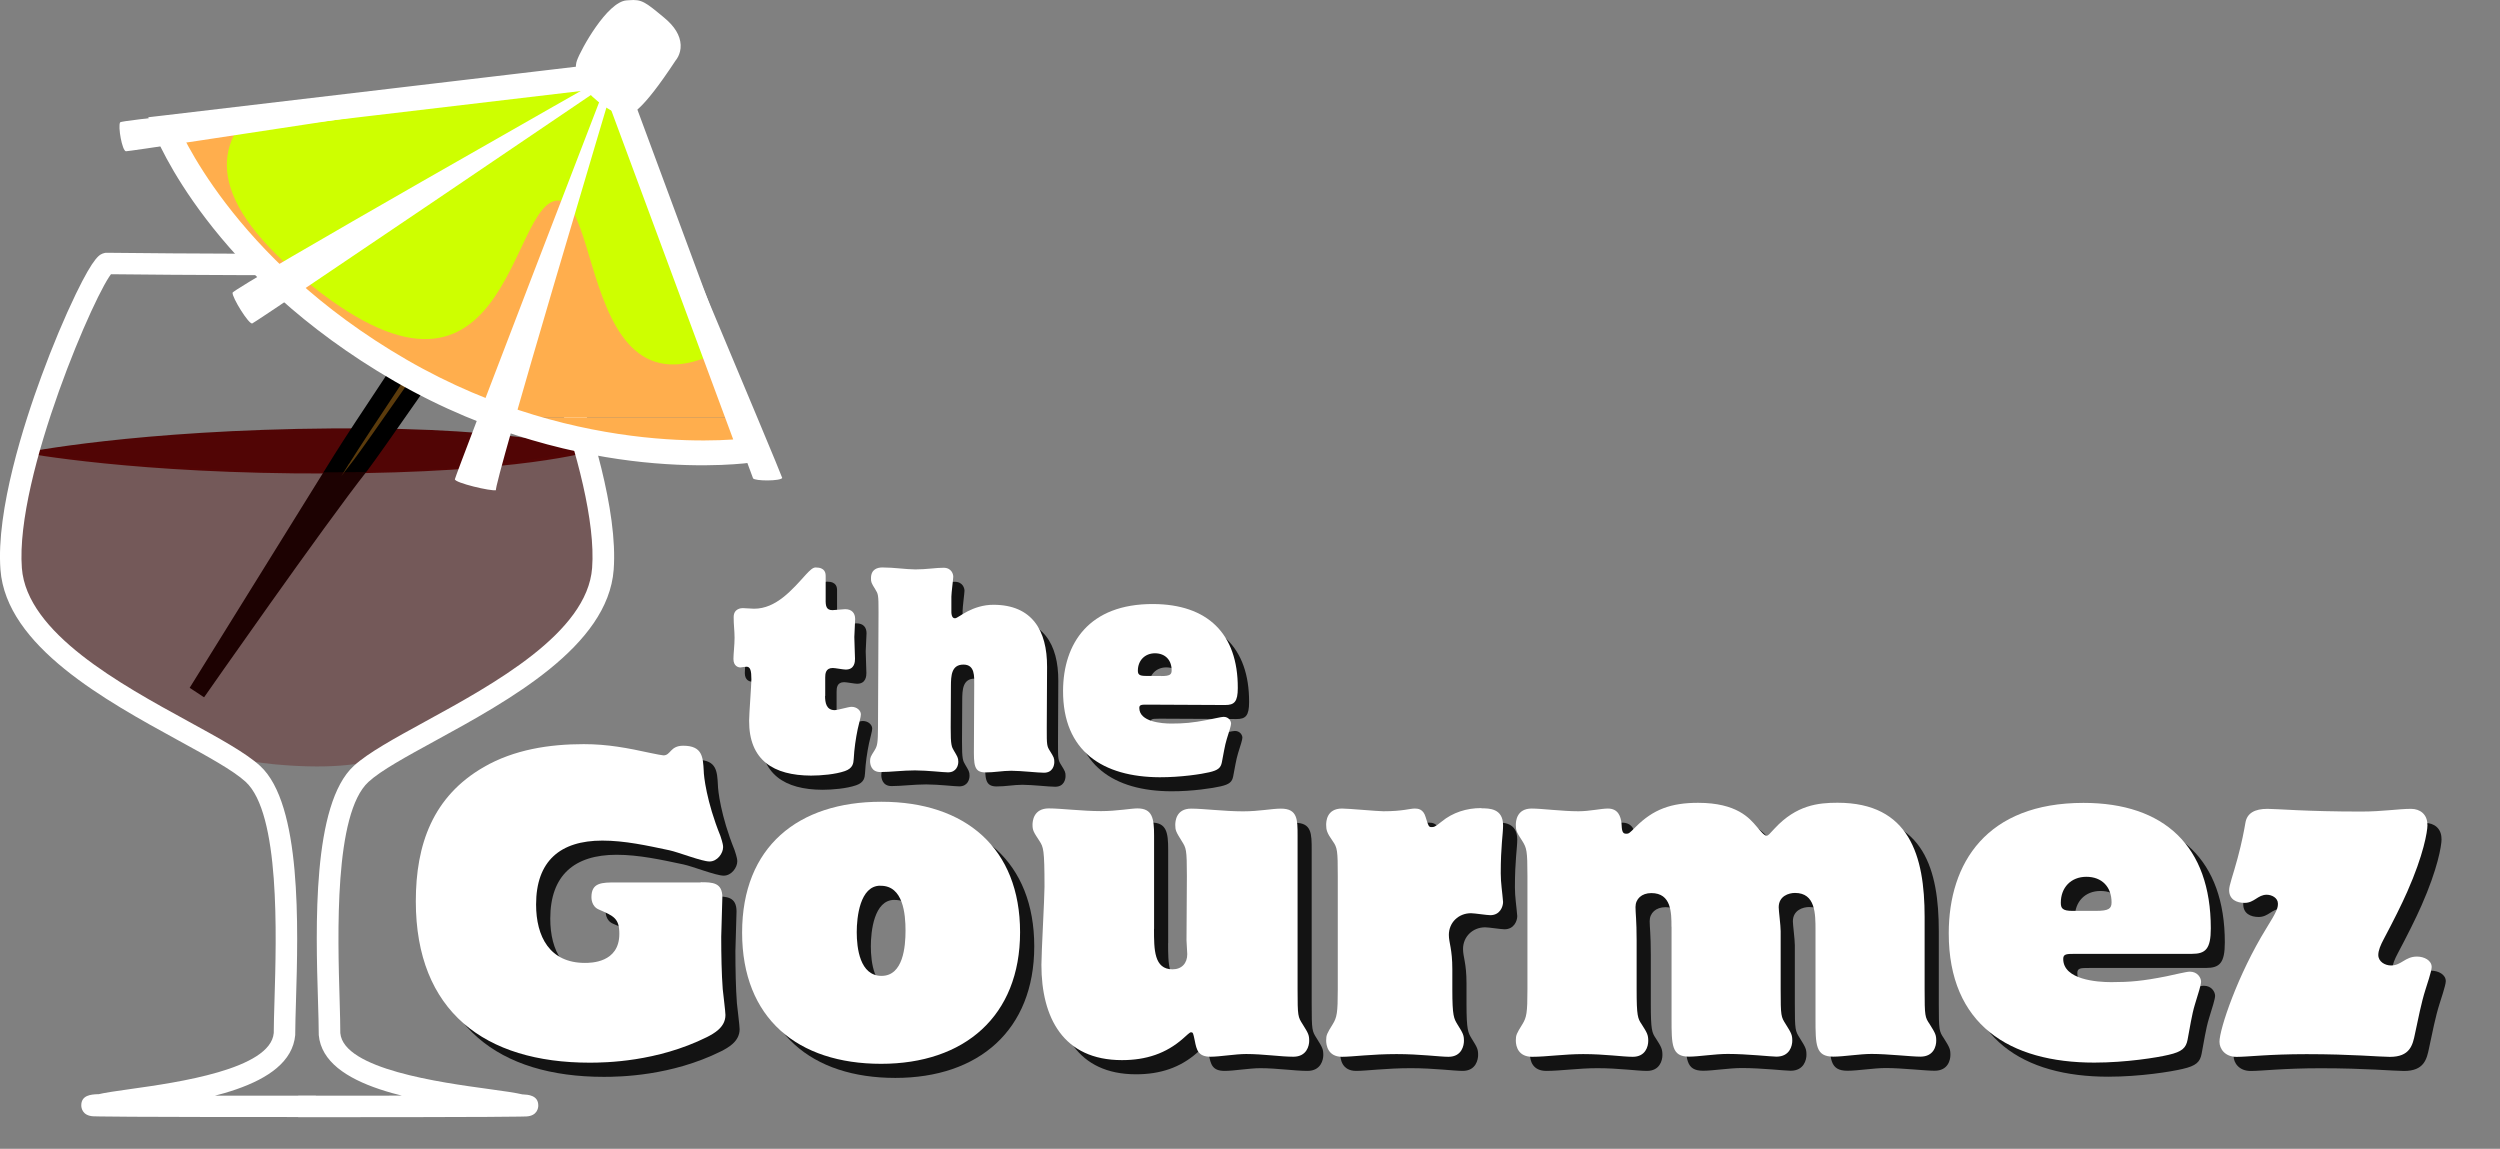 <?xml version="1.0" encoding="UTF-8"?>
<svg id="Layer_7" data-name="Layer 7" xmlns="http://www.w3.org/2000/svg" xmlns:xlink="http://www.w3.org/1999/xlink" viewBox="0 0 331.52 152.34">
  <rect x="0" y="0" width="331.52" height="152.34" fill="#808080" stroke="none"/>
  <defs>
    <style>
      .cls-1 {
        fill: #5b0505;
      }

      .cls-1, .cls-2, .cls-3, .cls-4, .cls-5, .cls-6, .cls-7, .cls-8 {
        stroke-width: 0px;
      }

      .cls-2 {
        fill: #ffae4d;
      }

      .cls-9 {
        clip-path: url(#clippath);
      }

      .cls-3 {
        fill: none;
      }

      .cls-4 {
        fill: #510505;
      }

      .cls-5 {
        fill: #ceff00;
      }

      .cls-6 {
        fill: #000;
      }

      .cls-10 {
        stroke: #fff;
      }

      .cls-10, .cls-8 {
        fill: #fff;
      }

      .cls-7 {
        fill: #5b3b0c;
      }

      .cls-11 {
        opacity: .32;
      }

      .cls-12 {
        opacity: .85;
      }
    </style>
    <clipPath id="clippath">
      <path class="cls-3" d="M81.07,9.56l18.44,49.77s-22.25,3.39-46.41-10.59c-24.16-13.98-31.15-32.19-31.15-32.19l59.12-6.99Z"/>
    </clipPath>
  </defs>
  <g id="Layer_4" data-name="Layer 4">
    <g class="cls-12">
      <path class="cls-6" d="M94.8,118.87c1.59,0,2.87.05,2.87,2,0,.82-.15,4.47-.15,5.24,0,2.41.05,4.93.2,6.93.05.56.36,2.98.36,3.44,0,1.64-1.54,2.46-2.46,2.93-6.62,3.29-13.45,3.39-15.55,3.39-13.86,0-23.05-6.77-23.05-21.4,0-7.55,2.26-13.91,9.03-17.81,4-2.31,8.67-3.03,13.24-3.03,3.18,0,5.8.51,8.88,1.18.72.15,1.54.31,1.69.31.98,0,.87-1.28,2.62-1.28,2.57,0,2.62,1.54,2.72,3.34,0,.62.36,4.05,2.21,8.62.05.21.36.98.36,1.49,0,.82-.77,1.9-1.8,1.9s-4.11-1.23-5.34-1.49c-2.93-.62-5.9-1.28-8.88-1.28-5.59,0-8.78,2.72-8.78,8.47,0,4.26,1.8,7.75,6.47,7.75.77,0,4.57,0,4.57-3.85,0-2.05-.72-2.36-2.72-3.23-.98-.41-.98-1.49-.98-1.64,0-1.95,1.39-1.95,3.29-1.95h11.19Z"/>
      <path class="cls-6" d="M118.77,108.19c11.14,0,18.38,6.16,18.38,17.3s-7.39,17.45-18.43,17.45-18.43-6.01-18.43-17.4,7.44-17.35,18.43-17.35h.05ZM118.61,119.33c-2.72,0-3.13,4.21-3.13,6.16,0,2.1.41,5.8,3.29,5.8s3.18-3.9,3.18-6c0-2.21-.31-5.95-3.28-5.95h-.05Z"/>
      <path class="cls-6" d="M154.9,125.08c0,2.72,0,5.34,2.46,5.34,1.23,0,1.95-.82,1.95-2,0-.31-.1-1.59-.1-1.85l.05-8.52c0-3.59-.1-3.7-.67-4.62-.77-1.23-.87-1.44-.87-2.16,0-.46.1-2.16,2.1-2.16,1.64,0,4.41.36,6.88.36,2.16,0,3.8-.36,5.03-.36,2.21,0,2.21,1.44,2.21,3.59v20.38c0,3.59.05,3.64.67,4.62.77,1.23.87,1.44.87,2.21,0,.62-.31,2.1-2.1,2.1-1.69,0-4-.36-6.26-.36-1.44,0-3.49.36-4.72.36-1.64,0-1.85-.87-2.1-2.16-.21-.98-.21-1.08-.51-1.08-.15,0-.56.41-1.03.82-2.26,2-4.93,2.87-8.11,2.87-7.8,0-10.68-5.65-10.68-12.63,0-1.64.41-8.88.41-10.37,0-4.98-.15-5.24-.67-6.06-.77-1.18-.92-1.39-.92-2.16,0-.41.1-2.16,2.16-2.16,1.59,0,4.46.36,6.93.36,2.05,0,4-.36,4.82-.36,2,0,2.21,1.33,2.21,3.59v12.37Z"/>
      <path class="cls-6" d="M198.33,109.06c1.03,0,2.87,0,2.87,2.26,0,1.18-.31,2.72-.31,6.36,0,1.28.21,2.52.31,3.8,0,.62-.41,1.75-1.69,1.75-.46,0-2.1-.26-2.57-.26-1.64,0-2.93,1.23-2.93,2.87,0,1.08.46,1.85.46,4.57v2.67c0,3.54.21,3.85.67,4.62.77,1.23.87,1.44.87,2.21,0,.56-.26,2.1-2.05,2.1-1.18,0-3.75-.36-6.88-.36-3.29,0-5.85.36-7.24.36-1.9,0-2.1-1.59-2.1-2.16,0-.72.1-.92.87-2.16.56-.92.67-1.49.67-4.62v-15.04c0-3.34-.05-3.75-.67-4.62-.77-1.08-.87-1.49-.87-2.16,0-.41.05-2.16,2.1-2.16.87,0,4.72.36,5.49.36,2.57,0,3.49-.36,4.16-.36.41,0,1.13.05,1.44,1.13.36,1.18.41,1.33.77,1.33.31,0,.46,0,1.34-.72,1.49-1.23,3.34-1.8,5.24-1.8h.05Z"/>
      <path class="cls-6" d="M223.53,124.77c0-1.85,0-4.47-2.67-4.47-1.28,0-2.1.77-2.1,1.85,0,.82.15,1.74.15,4.41v6.52c0,3.54.15,3.85.67,4.62.72,1.13.87,1.39.87,2.21,0,.72-.36,2.1-2.05,2.1-1.33,0-3.7-.36-6.57-.36-2.52,0-4.88.36-6.78.36-1.8,0-2.16-1.33-2.16-2.16,0-.72.1-.92.87-2.16.56-.92.67-1.49.67-4.62v-15.04c0-3.34-.1-3.7-.67-4.62-.77-1.18-.87-1.39-.87-2.16,0-.46.1-2.16,2.1-2.16,1.33,0,4.05.36,6.21.36,1.49,0,2.98-.36,3.9-.36,1.39,0,1.69,1.08,1.8,1.9.05,1.03.1,1.44.62,1.44.36,0,.41-.05,1.28-.92,2.31-2.31,4.67-3.18,8.26-3.18,5.13,0,6.83,2.05,7.75,3.13.62.72,1.03,1.23,1.34,1.23.21,0,.36-.21,1.08-.98,2.87-3.08,5.75-3.39,8.32-3.39,9.55,0,11.55,7.03,11.55,15.14v9.6c0,3.59.05,3.7.67,4.62.77,1.23.87,1.44.87,2.21,0,.67-.31,2.1-2.1,2.1-1.23,0-4.31-.36-6.47-.36-1.59,0-3.7.36-5.08.36-2.36,0-2.36-1.54-2.36-5.08v-11.7c0-2.16,0-4.93-2.72-4.93-.82,0-2.16.41-2.16,1.9,0,.46.26,2.41.26,3.18v7.7c0,3.59.05,3.64.67,4.62.77,1.23.87,1.44.87,2.21,0,.62-.31,2.1-2.1,2.1-.72,0-3.85-.36-6.47-.36-1.69,0-3.85.36-5.13.36-2.31,0-2.31-1.54-2.31-5.08v-12.16Z"/>
      <path class="cls-6" d="M277.06,128.36c-1.13,0-1.59,0-1.59.67,0,2.77,4.52,3.08,6.36,3.08,2.51,0,4.16-.15,7.29-.77,1.03-.21,2.67-.62,3.13-.62,1.03,0,1.49.82,1.49,1.33,0,.41-.36,1.54-.82,3.03-.41,1.33-.67,3.13-.97,4.67-.21,1.08-.72,1.59-2.52,2-1.49.36-5.65,1.03-9.85,1.03-11.24,0-19.3-5.03-19.3-17.14,0-9.34,5.03-17.3,17.86-17.3,10.73,0,16.89,5.75,16.89,16.63,0,2.72-.67,3.39-2.51,3.39h-15.45ZM279.83,122.67c1.69,0,2.05-.31,2.05-1.13,0-2.05-1.28-3.39-3.34-3.39s-3.39,1.44-3.39,3.44c0,.72.21,1.08,1.54,1.08h3.13Z"/>
      <path class="cls-6" d="M323.77,111.27c0,.87-.51,3.95-2.67,8.83-.77,1.74-1.85,3.9-3.13,6.31-.41.77-.72,1.49-.72,2.1,0,.87.87,1.39,1.69,1.39,1.39,0,1.85-1.18,3.44-1.18.97,0,1.95.51,1.95,1.39,0,.56-.72,2.62-.82,2.98-.56,1.75-.97,3.9-1.39,5.85-.31,1.54-.67,3.08-3.34,3.08-1.33,0-5.03-.36-11.04-.36-5.03,0-7.75.36-9.29.36s-2.26-1.08-2.26-2c0-1.69,2.41-8.88,6.21-15.04,1.44-2.31,1.54-2.72,1.54-3.28,0-.77-.82-1.18-1.49-1.18-1.18,0-1.64,1.08-2.93,1.08-1.08,0-2.05-.46-2.05-1.69,0-.67.51-1.95,1.13-4.26.56-2.1.87-3.75,1.03-4.67.21-1.28,1.23-1.85,2.93-1.85,1.28,0,5.03.36,12.42.36,2.87,0,4.93-.36,6.62-.36,1.18,0,2.16.72,2.16,2.1v.05Z"/>
    </g>
    <path class="cls-4" d="M3.15,60.04s14.93,2.84,40.48,2.75c25.54-.09,34.68-2.94,34.68-2.94,0,0-7.96-3.23-34.09-3.04-26.13.19-41.07,3.23-41.07,3.23Z"/>
    <g>
      <path class="cls-7" d="M26.14,91.81s15.9-22.79,21.7-30.14c3.78-4.99,33.34-48.11,33.34-48.11l-3.57-.95s-27.19,40.12-32.29,48.3c-5.11,8.18-19.17,30.89-19.17,30.89Z"/>
      <path class="cls-6" d="M27.07,92.46h0c.16-.23,15.95-22.85,21.66-30.08,3.77-4.97,32.18-46.41,33.38-48.17l.91-1.33-1.56-.41-3.57-.95-.78-.21-.46.67c-.27.4-27.26,40.23-32.32,48.33l-19.18,30.9,1.9,1.25ZM46.28,61.52c5.04-8.07,32-47.86,32.27-48.26l-1.24.46,3.57.95-.65-1.75c-.29.43-29.59,43.15-33.31,48.06-5.74,7.27-21.56,29.95-21.72,30.17l1.9,1.25,19.17-30.89Z"/>
    </g>
    <g class="cls-11">
      <path class="cls-1" d="M40.78,101.62c-6.69-.19-9.5-1.14-9.5-1.14-8.1-4.9-29.91-14.02-29.75-27.18.05-3.7.44-8.43,1.66-13.35,0,0,18.25,2.66,40.57,2.68,22.31.02,33.71-2.99,33.71-2.99,1.27,5.03,3.01,9.89,2.73,13.66-.99,13.31-21.07,21.72-29.25,27.18,0,0-3.47,1.33-10.16,1.14Z"/>
    </g>
    <path class="cls-8" d="M41.88,145.3c-23.34,0-28.92-.06-29.49-.11.59.05,1.23.6,1.23,1.4,0,.8-.63,1.35-1.21,1.41.09,0,.42-.02.59-.03h.3s.14-.02.14-.02c-.01,0,.12-.03.12-.03.88-.22,2.44-.43,4.25-.69,8.24-1.16,20.7-2.91,21.34-9.98v-.06s0-.06,0-.06c0-1.13.05-2.63.1-4.38.29-9.76.78-26.1-4.75-31.18-1.9-1.74-5.4-3.65-9.45-5.87-9.07-4.96-21.5-11.76-22.15-20.37-.92-12.2,10.02-37.29,12.03-39.21,0,0-.14.13-.41.2l-.37.04c.14,0,14.05.17,27.48.12l14.09-.12c5.44-.06,10.58-.12,11.26-.03,0,0-.03,0-.08-.02-.27-.07-.41-.2-.41-.2,2.01,1.92,12.95,27.01,12.03,39.21-.65,8.61-13.08,15.41-22.15,20.37-4.05,2.22-7.55,4.13-9.45,5.87-5.54,5.08-5.05,21.42-4.75,31.18.05,1.74.1,3.25.1,4.38v.13c.64,7.05,13.52,8.8,22.05,9.97,1.9.26,3.53.48,4.43.7l.13.03s.13,0,.13,0h.22c.14.02.42.03.49.04-.59-.06-1.22-.62-1.21-1.41,0-.8.64-1.35,1.23-1.4-.58.05-6.3.12-30.2.12v2.85h2.34v-2.85ZM39.55,148.15c11.67,0,20.09-.01,25.02-.04l4.34-.04c.4,0,.68-.02.88-.02,1.49-.07,1.59-1.19,1.59-1.42.03-1.41-1.4-1.47-2-1.5h-.2s.26.03.26.03c-1.04-.25-2.66-.48-4.72-.76-6.22-.85-19.16-2.61-19.59-7.4v.13c0-1.17-.04-2.7-.09-4.46-.26-8.66-.75-24.79,3.83-28.99,1.64-1.51,5-3.34,8.89-5.47,9.65-5.28,22.86-12.5,23.62-22.66.59-7.88-3.15-19.47-5.42-25.67-1.45-3.93-3.07-7.81-4.57-10.91-2.45-5.06-3.18-5.25-3.76-5.4-.6-.15-2.8-.15-11.92-.05l-14.07.12c-13.41.05-27.3-.12-27.44-.12h-.19s-.18.04-.18.04c-.58.15-1.3.33-3.76,5.4-1.5,3.1-3.13,6.98-4.57,10.91C3.21,56.07-.53,67.66.06,75.54c.76,10.16,13.98,17.38,23.62,22.66,3.89,2.13,7.24,3.96,8.89,5.47,4.58,4.2,4.09,20.33,3.83,28.99-.05,1.77-.1,3.29-.1,4.46v-.13c-.42,4.81-12.89,6.57-18.89,7.41-1.96.28-3.5.49-4.52.74l.27-.04h-.27c-.75.04-2.14.1-2.11,1.51,0,.23.1,1.35,1.6,1.42.19,0,.48.02.87.02l4.27.04c4.82.03,13.01.04,24.37.04v-2.85h-2.34v2.85Z"/>
    <g>
      <path class="cls-8" d="M92.92,116.99c1.59,0,2.87.05,2.87,2,0,.82-.15,4.47-.15,5.24,0,2.41.05,4.93.2,6.93.05.56.36,2.98.36,3.44,0,1.64-1.54,2.46-2.46,2.93-6.62,3.29-13.45,3.39-15.55,3.39-13.86,0-23.05-6.77-23.05-21.4,0-7.55,2.26-13.91,9.03-17.81,4-2.31,8.67-3.03,13.24-3.03,3.18,0,5.8.51,8.88,1.18.72.15,1.54.31,1.69.31.98,0,.87-1.28,2.62-1.28,2.57,0,2.62,1.54,2.72,3.34,0,.62.36,4.05,2.21,8.62.05.21.36.98.36,1.49,0,.82-.77,1.9-1.8,1.9s-4.11-1.23-5.34-1.49c-2.93-.62-5.9-1.28-8.88-1.28-5.59,0-8.78,2.72-8.78,8.47,0,4.26,1.8,7.75,6.47,7.75.77,0,4.57,0,4.57-3.85,0-2.05-.72-2.36-2.72-3.23-.98-.41-.98-1.49-.98-1.64,0-1.95,1.39-1.95,3.28-1.95h11.19Z"/>
      <path class="cls-8" d="M116.89,106.32c11.14,0,18.38,6.16,18.38,17.3s-7.39,17.45-18.43,17.45-18.43-6.01-18.43-17.4,7.44-17.35,18.43-17.35h.05ZM116.74,117.45c-2.72,0-3.13,4.21-3.13,6.16,0,2.1.41,5.8,3.29,5.8s3.18-3.9,3.18-6c0-2.21-.31-5.95-3.28-5.95h-.05Z"/>
      <path class="cls-8" d="M153.03,123.2c0,2.72,0,5.34,2.46,5.34,1.23,0,1.95-.82,1.95-2,0-.31-.1-1.59-.1-1.85l.05-8.52c0-3.59-.1-3.7-.67-4.62-.77-1.23-.87-1.44-.87-2.16,0-.46.1-2.16,2.1-2.16,1.64,0,4.41.36,6.88.36,2.16,0,3.8-.36,5.03-.36,2.21,0,2.21,1.44,2.21,3.59v20.38c0,3.59.05,3.64.67,4.62.77,1.23.87,1.44.87,2.21,0,.62-.31,2.1-2.1,2.1-1.69,0-4-.36-6.26-.36-1.44,0-3.49.36-4.72.36-1.64,0-1.85-.87-2.1-2.16-.21-.98-.21-1.08-.51-1.08-.15,0-.56.41-1.03.82-2.26,2-4.93,2.87-8.11,2.87-7.8,0-10.68-5.65-10.68-12.63,0-1.64.41-8.88.41-10.37,0-4.98-.15-5.24-.67-6.06-.77-1.18-.92-1.39-.92-2.16,0-.41.1-2.16,2.16-2.16,1.59,0,4.46.36,6.93.36,2.05,0,4-.36,4.82-.36,2,0,2.21,1.33,2.21,3.59v12.37Z"/>
      <path class="cls-8" d="M196.45,107.19c1.03,0,2.87,0,2.87,2.26,0,1.18-.31,2.72-.31,6.36,0,1.28.21,2.52.31,3.8,0,.62-.41,1.75-1.69,1.75-.46,0-2.1-.26-2.57-.26-1.64,0-2.93,1.23-2.93,2.87,0,1.08.46,1.85.46,4.57v2.67c0,3.54.21,3.85.67,4.62.77,1.23.87,1.44.87,2.21,0,.56-.26,2.1-2.05,2.1-1.18,0-3.75-.36-6.88-.36-3.29,0-5.85.36-7.24.36-1.9,0-2.1-1.59-2.1-2.16,0-.72.1-.92.87-2.16.56-.92.67-1.49.67-4.62v-15.04c0-3.34-.05-3.75-.67-4.62-.77-1.08-.87-1.49-.87-2.16,0-.41.05-2.16,2.1-2.16.87,0,4.72.36,5.49.36,2.57,0,3.49-.36,4.16-.36.41,0,1.13.05,1.44,1.13.36,1.18.41,1.33.77,1.33.31,0,.46,0,1.34-.72,1.49-1.23,3.34-1.8,5.24-1.8h.05Z"/>
      <path class="cls-8" d="M221.65,122.9c0-1.85,0-4.47-2.67-4.47-1.28,0-2.1.77-2.1,1.85,0,.82.15,1.74.15,4.41v6.52c0,3.54.15,3.85.67,4.62.72,1.13.87,1.39.87,2.21,0,.72-.36,2.1-2.05,2.1-1.34,0-3.7-.36-6.57-.36-2.52,0-4.88.36-6.78.36-1.8,0-2.16-1.33-2.16-2.16,0-.72.1-.92.87-2.16.56-.92.67-1.49.67-4.62v-15.04c0-3.34-.1-3.7-.67-4.62-.77-1.18-.87-1.39-.87-2.16,0-.46.1-2.16,2.1-2.16,1.33,0,4.05.36,6.21.36,1.49,0,2.98-.36,3.9-.36,1.39,0,1.69,1.08,1.8,1.9.05,1.03.1,1.44.62,1.44.36,0,.41-.05,1.28-.92,2.31-2.31,4.67-3.18,8.26-3.18,5.13,0,6.83,2.05,7.75,3.13.62.72,1.03,1.23,1.34,1.23.21,0,.36-.21,1.08-.98,2.87-3.08,5.75-3.39,8.32-3.39,9.55,0,11.55,7.03,11.55,15.14v9.6c0,3.59.05,3.7.67,4.62.77,1.23.87,1.44.87,2.21,0,.67-.31,2.1-2.1,2.1-1.23,0-4.31-.36-6.47-.36-1.59,0-3.7.36-5.08.36-2.36,0-2.36-1.54-2.36-5.08v-11.7c0-2.16,0-4.93-2.72-4.93-.82,0-2.16.41-2.16,1.9,0,.46.26,2.41.26,3.18v7.7c0,3.59.05,3.64.67,4.62.77,1.23.87,1.44.87,2.21,0,.62-.31,2.1-2.1,2.1-.72,0-3.85-.36-6.47-.36-1.69,0-3.85.36-5.13.36-2.31,0-2.31-1.54-2.31-5.08v-12.16Z"/>
      <path class="cls-8" d="M275.19,126.49c-1.13,0-1.59,0-1.59.67,0,2.77,4.52,3.08,6.37,3.08,2.51,0,4.16-.15,7.29-.77,1.03-.21,2.67-.62,3.13-.62,1.03,0,1.49.82,1.49,1.33,0,.41-.36,1.54-.82,3.03-.41,1.33-.67,3.13-.97,4.67-.21,1.08-.72,1.59-2.52,2-1.49.36-5.65,1.03-9.85,1.03-11.24,0-19.3-5.03-19.3-17.14,0-9.34,5.03-17.3,17.86-17.3,10.73,0,16.89,5.75,16.89,16.63,0,2.72-.67,3.39-2.51,3.39h-15.45ZM277.96,120.79c1.69,0,2.05-.31,2.05-1.13,0-2.05-1.28-3.39-3.34-3.39s-3.39,1.44-3.39,3.44c0,.72.21,1.08,1.54,1.08h3.13Z"/>
      <path class="cls-8" d="M321.9,109.4c0,.87-.51,3.95-2.67,8.83-.77,1.75-1.85,3.9-3.13,6.31-.41.77-.72,1.49-.72,2.1,0,.87.87,1.39,1.69,1.39,1.39,0,1.85-1.18,3.44-1.18.97,0,1.95.51,1.95,1.39,0,.56-.72,2.62-.82,2.98-.56,1.75-.97,3.9-1.39,5.85-.31,1.54-.67,3.08-3.34,3.08-1.33,0-5.03-.36-11.04-.36-5.03,0-7.75.36-9.29.36s-2.26-1.08-2.26-2c0-1.69,2.41-8.88,6.21-15.04,1.44-2.31,1.54-2.72,1.54-3.28,0-.77-.82-1.18-1.49-1.18-1.18,0-1.64,1.08-2.93,1.08-1.08,0-2.05-.46-2.05-1.69,0-.67.51-1.95,1.13-4.26.57-2.1.87-3.75,1.03-4.67.21-1.28,1.23-1.85,2.93-1.85,1.28,0,5.03.36,12.42.36,2.87,0,4.93-.36,6.62-.36,1.18,0,2.16.72,2.16,2.1v.05Z"/>
    </g>
    <g>
      <g class="cls-9">
        <g>
          <rect class="cls-3" x="12.99" y="-48.13" width="124.33" height="103.51"/>
          <rect class="cls-2" x="12.99" y="-48.13" width="124.33" height="103.51"/>
          <path class="cls-5" d="M97.97,1.63c0,6.89,41.23,4.56,9.92,35.29-31.31,30.73-27.26-10.33-33.87-10.33s-6.44,33.22-33.87,10.33C12.71,14.03,50.06,8.52,50.06,1.63s-36.1-9.69-9.92-35.29c26.17-25.59,27.26,10.34,33.87,10.34s5.58-31.51,33.87-10.34c28.29,21.17-9.92,28.4-9.92,35.29Z"/>
        </g>
        <g>
          <rect class="cls-3" x="12.99" y="55.38" width="124.33" height="103.51"/>
          <rect class="cls-2" x="12.99" y="55.38" width="124.33" height="103.51"/>
          <path class="cls-5" d="M97.97,105.14c0,6.89,41.23,4.56,9.92,35.29-31.31,30.73-27.26-10.34-33.87-10.34s-6.44,33.22-33.87,10.34c-27.43-22.88,9.92-28.4,9.92-35.29s-36.1-9.69-9.92-35.29c26.17-25.59,27.26,10.34,33.87,10.34s5.58-31.51,33.87-10.34c28.29,21.17-9.92,28.4-9.92,35.29Z"/>
        </g>
      </g>
      <path class="cls-6" d="M80,9.96l18.44,49.77.9-1.52c-.22.03-22.17,3.15-45.67-10.45-23.49-13.59-30.59-31.43-30.66-31.61l-.93,1.54,59.13-6.99-1.2-.74ZM20.88,16.96c.29.76,7.42,18.75,31.65,32.77,12.65,7.32,24.78,9.85,32.72,10.68,8.63.91,14.2.08,14.44.05l1.38-.21-.49-1.31-18.44-49.77-.31-.84-.89.11-59.12,6.99-1.46.17.53,1.37Z"/>
    </g>
    <path class="cls-8" d="M82.16,11.83c.22.53,21.63,51.43,21.57,51.55-.23.43-3.62.43-3.87.05-.25-.38-18.29-51.39-18.29-51.39l.59-.21Z"/>
    <path class="cls-10" d="M80,10.33l18.44,49.77.9-1.52c-.22.03-22.17,3.15-45.67-10.45-23.49-13.59-30.59-31.43-30.66-31.61l-.93,1.54,59.13-6.99-1.2-.74ZM20.88,17.33c.29.76,7.42,18.75,31.65,32.77,12.65,7.32,24.78,9.85,32.72,10.68,8.63.9,14.2.08,14.44.05l1.38-.21-.49-1.31-18.44-49.77-.31-.84-.89.11-59.12,6.99-1.46.17.53,1.37Z"/>
    <path class="cls-8" d="M81.37,11.06c.16-.49-16.2,54.12-15.59,53.94-.63.18-5.5-.98-5.46-1.45.04-.47,20.18-52.72,20.18-52.72l.86.23Z"/>
    <path class="cls-8" d="M81.14,9.72s-50.24,28.48-50.3,29.1c-.07.62,2.15,4.22,2.61,4.07.47-.14,48.08-32.44,48.08-32.44l-.4-.74Z"/>
    <path class="cls-8" d="M77.26,10.06s-61.02,5.63-61.33,6.16c-.31.53.26,3.78.77,3.84.52.06,60.66-9.19,60.66-9.19l-.1-.81Z"/>
    <g>
      <path class="cls-8" d="M82.97,13.82c1.17-.09,5.49-6.65,5.49-6.65,0,0,1.46-1.46-1.29-3.73-2.74-2.27-2.56-2.06-3.97-1.96-1.42.1-4.64,5.03-5.33,7.02-.7,1.99,3.94,5.42,5.11,5.33Z"/>
      <path class="cls-8" d="M83.07,15.24c.61-.05,1.87-.14,6.57-7.29l-.18.22c.14-.14.86-.93.8-2.23-.06-1.24-.79-2.45-2.19-3.6C85.56.26,85.11-.12,83.4.03l-.31.02c-2.58.19-6.06,6.5-6.58,7.97-.26.74-.31,1.95.91,3.56,1.21,1.58,4.01,3.79,5.65,3.67ZM79.2,8.96c.64-1.83,3.35-5.71,4.25-6.1,0,0-.06.02-.16.03,0,0,.34-.03.34-.03.16-.01.36-.03.42-.02,0,0,0,0,0,0,.26.07,1.29.93,2.21,1.69,1.06.88,1.25,1.51,1.12,1.7,0,0,.02-.02.06-.07l-.1.1-.08.12c-1.72,2.61-4.03,5.69-4.73,6.1,0,0,.12-.07.33-.09.09,0,.14,0,.14,0-1.03-.2-3.83-2.62-3.8-3.48,0,0,0,.02,0,.04Z"/>
    </g>
    <g class="cls-12">
      <path class="cls-6" d="M110.91,94.16c0,.89.16,1.88,1.26,1.89.45,0,1.82-.44,2.26-.44.68,0,1.23.48,1.23,1,0,.38-.24,1.09-.42,1.95-.25,1.2-.46,2.6-.53,3.97-.04.58-.11,1.23-1.17,1.6-1.27.44-3.15.6-4.48.6-4.96-.02-8.24-2.02-8.21-7.29,0-.89.3-4.72.3-5.47,0-1.13-.13-1.68-.64-1.68-.21,0-.72.1-.82.1-.27,0-.92-.17-.92-1.13,0-.68.15-1.81.15-2.81,0-.92-.13-1.81-.12-2.74,0-1.13,1-1.19,1.2-1.19.21,0,1.13.07,1.5.08,2.94.01,5.08-2.54,6.9-4.55.52-.55.89-.92,1.27-.92,1.3,0,1.33.79,1.33,1.17v3.05c-.02.89.08,1.44.9,1.44.27,0,1.44-.13,1.68-.13.89,0,1.33.52,1.33,1.31,0,.38-.11,2.05-.11,2.39,0,.44.09,2.47.09,2.88,0,.38-.04,1.44-1.24,1.43-.31,0-1.4-.21-1.71-.21-.96,0-1,.78-1,1.26v2.46Z"/>
      <path class="cls-6" d="M130.69,92.74c0-1.16.12-2.74-1.43-2.75-1.61,0-1.65,1.5-1.66,2.83l-.03,5.51c-.01,2.36.13,2.57.43,3.08.44.75.58.93.57,1.47,0,.48-.25,1.4-1.37,1.4-.65,0-2.63-.25-4.38-.26-1.61,0-3.25.22-4.59.22-1.23,0-1.36-1.07-1.36-1.44,0-.48.07-.61.59-1.43.38-.61.45-.99.46-3.08l.07-15.23c.01-2.4-.06-2.43-.43-3.05-.51-.82-.58-.96-.57-1.47,0-1.2.86-1.43,1.51-1.43,1.57,0,3.04.25,4.38.26,1.44,0,2.81-.23,3.73-.22,1.09,0,1.3.9,1.29,1.2,0,.27-.25,2.15-.25,2.63v1.74c-.01.41-.01,1.13.47,1.13.27,0,.82-.48,1.68-.92.86-.44,2.06-.88,3.46-.87,5.06.02,7.1,3.35,7.08,8.24l-.04,8.08c-.01,2.33.02,2.43.43,3.08.51.82.58.96.57,1.47,0,.38-.18,1.4-1.37,1.4-.86,0-2.91-.25-4.35-.26-1.13,0-2.29.23-3.42.22-1.54,0-1.54-1.03-1.52-3.39l.04-8.18Z"/>
      <path class="cls-6" d="M153.64,95.31c-.75,0-1.06,0-1.06.44,0,1.85,3,2.07,4.23,2.07,1.68,0,2.77-.09,4.86-.49.69-.13,1.78-.4,2.09-.4.68,0,.99.55.99.89,0,.27-.24,1.02-.56,2.02-.28.89-.45,2.08-.66,3.11-.14.72-.48,1.06-1.68,1.33-.99.23-3.77.67-6.57.65-7.49-.03-12.85-3.41-12.81-11.49.03-6.23,3.41-11.52,11.96-11.48,7.15.03,11.24,3.88,11.21,11.14,0,1.81-.45,2.26-1.69,2.25l-10.3-.05ZM155.5,91.52c1.13,0,1.37-.2,1.37-.75,0-1.37-.84-2.26-2.21-2.27-1.33,0-2.26.95-2.27,2.28,0,.48.13.72,1.02.72h2.09Z"/>
    </g>
    <g>
      <path class="cls-8" d="M109.41,92.28c0,.89.16,1.88,1.26,1.89.45,0,1.82-.44,2.26-.44.68,0,1.23.48,1.23,1,0,.38-.24,1.09-.42,1.95-.25,1.2-.46,2.6-.53,3.97-.04.58-.11,1.23-1.17,1.6-1.27.44-3.15.6-4.49.6-4.96-.02-8.24-2.02-8.21-7.29,0-.89.3-4.72.3-5.47,0-1.13-.13-1.68-.64-1.68-.21,0-.72.1-.82.1-.27,0-.92-.17-.92-1.13,0-.68.15-1.81.15-2.81,0-.92-.13-1.81-.12-2.74,0-1.13,1-1.19,1.2-1.19.21,0,1.13.07,1.5.08,2.94.01,5.08-2.54,6.9-4.55.52-.55.89-.92,1.27-.92,1.3,0,1.33.79,1.33,1.17v3.05c-.02.89.08,1.44.9,1.44.27,0,1.44-.13,1.68-.13.89,0,1.33.52,1.33,1.31,0,.38-.11,2.05-.11,2.39,0,.45.09,2.47.09,2.88,0,.38-.04,1.44-1.24,1.43-.31,0-1.4-.21-1.71-.21-.96,0-1,.78-1,1.26v2.46Z"/>
      <path class="cls-8" d="M129.19,90.87c0-1.16.12-2.74-1.43-2.74-1.61,0-1.65,1.5-1.66,2.83l-.03,5.51c-.01,2.36.13,2.57.43,3.08.44.75.58.93.58,1.47,0,.48-.25,1.4-1.37,1.4-.65,0-2.63-.25-4.38-.26-1.61,0-3.25.22-4.59.22-1.23,0-1.36-1.07-1.36-1.44,0-.48.07-.61.59-1.43.38-.61.45-.99.46-3.08l.07-15.23c.01-2.4-.06-2.43-.43-3.05-.51-.82-.58-.96-.57-1.47,0-1.2.86-1.43,1.51-1.43,1.57,0,3.04.25,4.38.26,1.44,0,2.81-.23,3.73-.22,1.09,0,1.3.89,1.29,1.2,0,.27-.25,2.15-.25,2.63v1.74c-.01.41-.01,1.13.47,1.13.27,0,.82-.48,1.68-.92.86-.44,2.06-.88,3.46-.87,5.06.02,7.1,3.35,7.08,8.24l-.04,8.08c-.01,2.33.02,2.43.43,3.08.51.82.58.96.57,1.47,0,.38-.18,1.4-1.37,1.4-.86,0-2.91-.25-4.35-.26-1.13,0-2.29.23-3.42.22-1.54,0-1.54-1.03-1.52-3.39l.04-8.18Z"/>
      <path class="cls-8" d="M152.14,93.44c-.75,0-1.06,0-1.06.44,0,1.85,3,2.07,4.23,2.07,1.68,0,2.77-.09,4.86-.49.69-.13,1.78-.4,2.09-.4.68,0,.99.55.99.89,0,.27-.24,1.02-.56,2.02-.28.89-.45,2.08-.66,3.11-.14.72-.48,1.06-1.68,1.33-.99.24-3.77.67-6.57.66-7.49-.03-12.85-3.41-12.81-11.49.03-6.23,3.41-11.52,11.96-11.48,7.15.03,11.24,3.88,11.21,11.14,0,1.81-.45,2.26-1.69,2.25l-10.3-.05ZM154,89.65c1.13,0,1.37-.2,1.37-.75,0-1.37-.84-2.26-2.21-2.27-1.33,0-2.26.95-2.27,2.28,0,.48.13.72,1.02.72h2.09Z"/>
    </g>
  </g>
</svg>